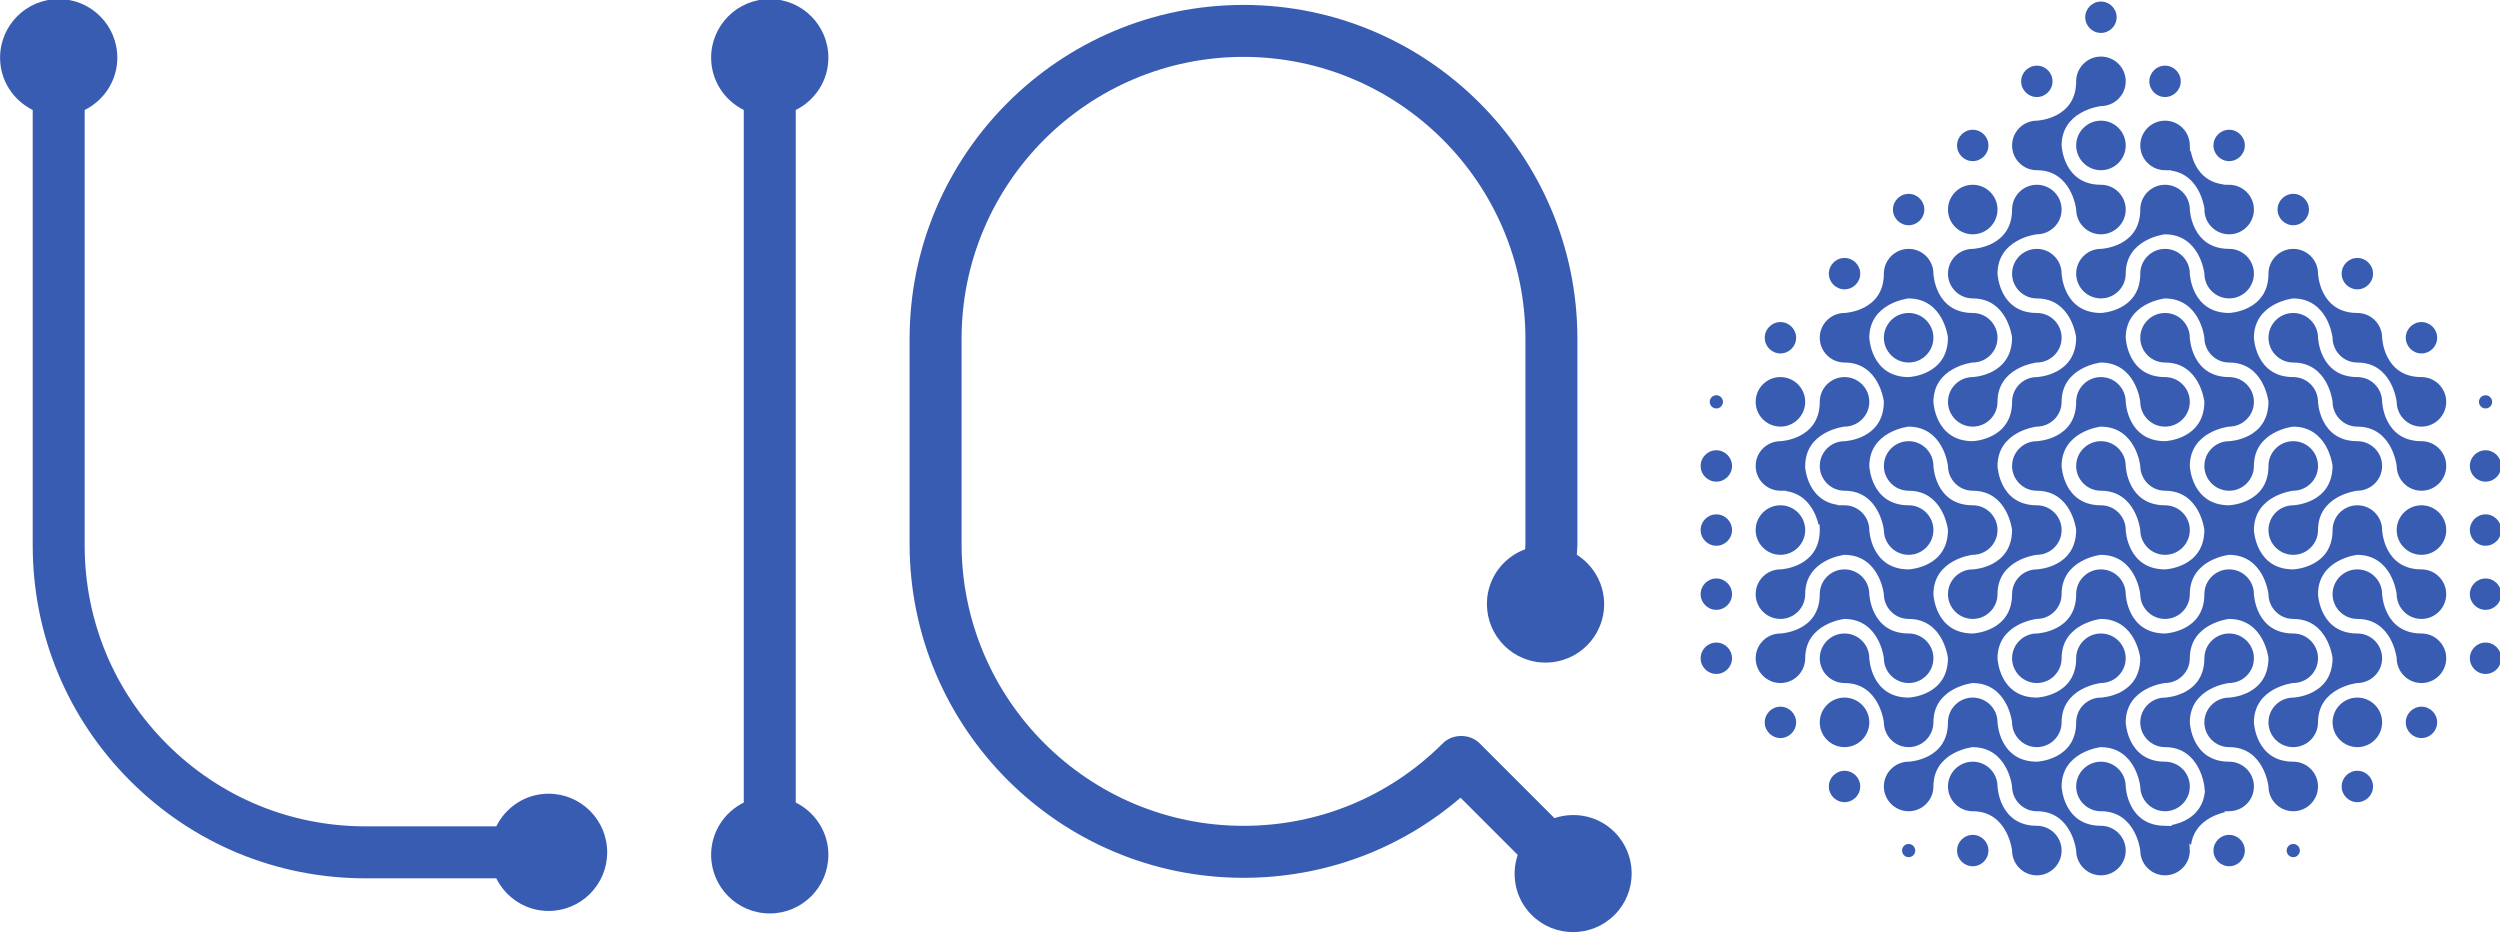 <svg xmlns="http://www.w3.org/2000/svg" xmlns:svg="http://www.w3.org/2000/svg" id="svg8" width="733.212" height="273.52" version="1.1" viewBox="0 0 193.996 72.369"><defs id="defs2"><clipPath id="clipPath18" clipPathUnits="userSpaceOnUse"><path id="path16" d="M 0,368.504 H 368.504 V 0 H 0 Z"/></clipPath></defs><g id="layer1" transform="translate(-7.324,-98.375)"><g id="g14" clip-path="url(#clipPath18)" transform="matrix(0.631,0,0,-0.631,-4.279,250.767)"><g id="g20" transform="translate(109.973,143.901)"><path id="path22" d="m -24.123,0 c -2.828,0 -5.251,-1.644 -6.432,-4.014 h -16.082 c -9.223,0 -17.896,3.592 -24.419,10.116 -6.523,6.523 -10.115,15.195 -10.115,24.419 v 53.561 c 2.37,1.181 4.014,3.604 4.014,6.431 0,3.982 -3.229,7.21 -7.21,7.21 -3.982,0 -7.209,-3.228 -7.209,-7.21 0,-2.827 1.643,-5.25 4.014,-6.431 V 30.521 c 0,-10.931 4.256,-21.208 11.987,-28.939 7.729,-7.731 18.009,-11.988 28.938,-11.988 h 16.082 c 1.182,-2.37 3.604,-4.013 6.432,-4.013 3.981,0 7.209,3.228 7.209,7.209 0,3.981 -3.228,7.21 -7.209,7.21" style="fill:#395cb3;fill-opacity:1;fill-rule:nonzero;stroke:none"/></g><g id="g24" transform="translate(101.223,167.537)"><path id="path26" d="m 4.617,-31.152 c 0,-3.981 3.229,-7.21 7.21,-7.21 3.981,0 7.21,3.229 7.21,7.21 0,2.827 -1.644,5.25 -4.013,6.431 V 60.445 c 2.369,1.181 4.013,3.604 4.013,6.431 0,3.982 -3.229,7.21 -7.21,7.21 -3.981,0 -7.21,-3.228 -7.21,-7.21 0,-2.827 1.645,-5.25 4.015,-6.431 v -85.165 c -2.37,-1.182 -4.015,-3.604 -4.015,-6.432" style="fill:#395cb3;fill-opacity:1;fill-rule:nonzero;stroke:none"/></g><g id="g28" transform="translate(216.936,139.188)"><path id="path30" d="m 0,0 c -1.999,2 -4.875,2.55 -7.386,1.709 l -9.205,9.206 c -1.198,1.198 -3.321,1.198 -4.519,0 -6.548,-6.548 -15.254,-10.154 -24.516,-10.154 -19.115,0 -34.669,15.552 -34.669,34.668 v 25.226 c 0,19.116 15.554,34.669 34.669,34.669 19.116,0 34.67,-15.553 34.67,-34.669 V 35.429 c 0,-0.219 -0.029,-0.436 -0.033,-0.655 -2.04,-0.762 -3.724,-2.413 -4.398,-4.66 -1.143,-3.814 1.023,-7.833 4.837,-8.976 3.814,-1.143 7.833,1.023 8.976,4.836 0.948,3.163 -0.401,6.443 -3.058,8.13 0.015,0.443 0.069,0.882 0.069,1.325 v 25.226 c 0,22.641 -18.422,41.061 -41.063,41.061 -22.641,0 -41.062,-18.42 -41.062,-41.061 V 35.429 c 0,-22.64 18.421,-41.06 41.062,-41.06 9.897,0 19.258,3.477 26.69,9.852 l 7.031,-7.031 c -0.841,-2.511 -0.29,-5.387 1.709,-7.386 2.815,-2.816 7.381,-2.816 10.196,0 C 2.815,-7.381 2.815,-2.815 0,0" style="fill:#395cb3;fill-opacity:1;fill-rule:nonzero;stroke:none"/></g><g id="g32" transform="translate(284.649,171.488)"><path id="path34" d="M 0,0 H -0.004 -0.01 c -4.619,0 -4.835,4.777 -4.836,4.826 0,1.69 -1.367,3.057 -3.048,3.057 -4.617,0 -4.834,4.778 -4.835,4.826 0,4.278 4.754,4.84 4.803,4.845 h 0.003 c 4.297,0 4.859,-4.754 4.864,-4.802 0.002,-1.712 1.369,-3.08 3.049,-3.08 4.268,0 4.829,-4.755 4.834,-4.803 C 4.826,0.218 0.049,0.002 0,0 m 31.523,0 c -4.619,0 -4.835,4.777 -4.836,4.826 0,1.69 -1.368,3.057 -3.048,3.057 -1.68,0 -3.046,-1.367 -3.046,-3.047 0,-4.618 -4.778,-4.834 -4.826,-4.836 -4.629,0 -4.845,4.777 -4.847,4.826 0,4.278 4.756,4.84 4.804,4.845 1.713,0.001 3.079,1.369 3.079,3.048 0,1.68 -1.366,3.047 -3.046,3.047 -1.681,0 -3.047,-1.367 -3.047,-3.047 0,-4.618 -4.778,-4.834 -4.826,-4.836 -4.629,0 -4.845,4.778 -4.847,4.826 0,4.278 4.755,4.84 4.804,4.845 1.713,0.002 3.079,1.368 3.079,3.048 0,1.68 -1.366,3.047 -3.047,3.047 -4.618,0 -4.834,4.778 -4.836,4.826 0,1.691 -1.366,3.058 -3.047,3.058 -1.68,0 -3.047,-1.367 -3.047,-3.048 0,-1.679 1.367,-3.047 3.047,-3.047 4.268,0 4.829,-4.755 4.834,-4.803 C 4.826,15.984 0.049,15.768 0,15.766 c -4.629,0 -4.845,4.777 -4.846,4.826 0,1.69 -1.367,3.057 -3.048,3.057 -1.679,0 -3.046,-1.367 -3.046,-3.047 0,-4.618 -4.778,-4.834 -4.826,-4.836 -1.69,0 -3.056,-1.367 -3.056,-3.047 0,-1.679 1.366,-3.047 3.046,-3.047 4.268,0 4.829,-4.755 4.835,-4.803 0.001,-4.651 -4.777,-4.867 -4.825,-4.869 -1.69,0 -3.056,-1.367 -3.056,-3.047 0,-4.618 -4.779,-4.834 -4.826,-4.836 -4.629,0 -4.845,4.777 -4.847,4.825 0,4.278 4.755,4.84 4.804,4.846 1.712,10e-4 3.079,1.368 3.079,3.048 0,1.68 -1.367,3.047 -3.047,3.047 -4.618,0 -4.834,4.778 -4.836,4.826 0,1.69 -1.366,3.057 -3.047,3.057 -1.681,0 -3.047,-1.367 -3.047,-3.047 0,-1.679 1.366,-3.047 3.047,-3.047 4.268,0 4.829,-4.755 4.835,-4.803 0.001,-4.651 -4.776,-4.867 -4.825,-4.869 -4.629,0 -4.845,4.777 -4.846,4.826 0,1.69 -1.367,3.057 -3.048,3.057 h -0.842 l 0.056,0.048 c -3.618,0.467 -4.023,4.21 -4.059,4.662 l -0.002,0.034 0.01,0.083 c 10e-4,4.277 4.756,4.839 4.805,4.844 1.713,0.002 3.08,1.368 3.08,3.048 0,1.68 -1.367,3.047 -3.048,3.047 -1.679,0 -3.047,-1.367 -3.047,-3.047 0,-4.618 -4.777,-4.834 -4.825,-4.836 -1.691,0 -3.057,-1.367 -3.057,-3.047 0,-1.671 1.36,-3.037 3.032,-3.045 l 0.731,-0.004 -0.043,-0.042 c 2.809,-0.371 3.747,-2.979 4.031,-4.169 l 0.114,0.113 0.02,-0.716 C -42.473,0.218 -47.25,0.002 -47.298,0 c -1.691,0 -3.057,-1.367 -3.057,-3.047 0,-1.68 1.366,-3.047 3.046,-3.047 1.681,0 3.047,1.367 3.047,3.047 0,4.267 4.755,4.829 4.804,4.835 h 0.003 c 4.297,0 4.858,-4.754 4.864,-4.803 0.002,-1.712 1.368,-3.079 3.049,-3.079 4.268,0 4.829,-4.755 4.835,-4.803 0.001,-4.651 -4.776,-4.867 -4.825,-4.869 -4.629,0 -4.845,4.777 -4.846,4.826 0,1.69 -1.367,3.057 -3.048,3.057 -1.679,0 -3.047,-1.367 -3.047,-3.047 0,-1.68 1.368,-3.047 3.047,-3.047 4.268,0 4.829,-4.755 4.835,-4.804 0.002,-1.712 1.368,-3.079 3.049,-3.079 1.681,0 3.047,1.367 3.047,3.047 0,4.267 4.755,4.829 4.804,4.834 h 0.002 c 4.297,0 4.859,-4.753 4.865,-4.802 0.002,-1.712 1.368,-3.079 3.048,-3.079 1.68,0 3.047,1.367 3.047,3.047 0,4.267 4.754,4.829 4.803,4.834 1.713,0.002 3.08,1.369 3.08,3.049 0,1.68 -1.367,3.047 -3.048,3.047 -1.679,0 -3.046,-1.367 -3.046,-3.047 0,-4.618 -4.778,-4.834 -4.826,-4.836 -4.629,0 -4.845,4.777 -4.846,4.826 0,4.277 4.755,4.839 4.803,4.845 1.713,10e-4 3.08,1.368 3.08,3.048 0,4.267 4.754,4.829 4.803,4.835 h 0.003 c 4.297,0 4.859,-4.754 4.864,-4.803 0.002,-1.712 1.369,-3.079 3.049,-3.079 1.681,0 3.047,1.367 3.047,3.047 0,4.267 4.755,4.829 4.804,4.835 h 0.002 c 4.298,0 4.859,-4.754 4.865,-4.803 0.002,-1.712 1.368,-3.079 3.049,-3.079 4.267,0 4.829,-4.755 4.834,-4.803 0.002,-4.651 -4.776,-4.867 -4.824,-4.869 -1.691,0 -3.057,-1.367 -3.057,-3.047 0,-1.68 1.366,-3.047 3.047,-3.047 1.68,0 3.046,1.367 3.046,3.047 0,4.267 4.755,4.829 4.803,4.834 1.713,0.002 3.081,1.369 3.081,3.049 0,1.68 -1.368,3.047 -3.048,3.047 -4.618,0 -4.834,4.777 -4.836,4.825 0,4.278 4.755,4.84 4.803,4.846 h 0.002 c 4.299,0 4.86,-4.754 4.866,-4.803 0.002,-1.712 1.369,-3.079 3.049,-3.079 1.68,0 3.046,1.367 3.046,3.047 0,1.68 -1.366,3.047 -3.046,3.047" style="fill:#395cb3;fill-opacity:1;fill-rule:nonzero;stroke:none"/></g><g id="g36" transform="translate(253.117,195.137)"><path id="path38" d="m 0,0 c -4.629,0 -4.845,4.777 -4.846,4.826 v 0.01 c 0,4.268 4.755,4.83 4.804,4.835 H -0.04 C 4.258,9.671 4.819,4.917 4.825,4.869 4.826,0.218 0.049,0.002 0,0 m 63.056,0 c -4.619,0 -4.835,4.777 -4.837,4.826 0,1.69 -1.367,3.057 -3.048,3.057 -4.617,0 -4.834,4.778 -4.836,4.826 0,1.69 -1.366,3.057 -3.046,3.057 -1.681,0 -3.047,-1.367 -3.047,-3.047 0,-4.618 -4.778,-4.834 -4.826,-4.836 -4.629,0 -4.845,4.778 -4.847,4.826 0,1.69 -1.366,3.057 -3.047,3.057 -1.68,0 -3.046,-1.367 -3.046,-3.047 0,-4.618 -4.778,-4.834 -4.827,-4.836 -4.628,0 -4.844,4.778 -4.846,4.826 0,1.69 -1.366,3.057 -3.047,3.057 -1.68,0 -3.046,-1.367 -3.046,-3.047 0,-1.679 1.366,-3.047 3.046,-3.047 4.268,0 4.829,-4.755 4.835,-4.803 C 20.592,0.218 15.814,0.002 15.767,0 14.076,0 12.71,-1.367 12.71,-3.047 c 0,-4.619 -4.778,-4.834 -4.826,-4.836 -4.629,0 -4.845,4.777 -4.847,4.825 0,4.278 4.755,4.84 4.804,4.846 1.712,10e-4 3.079,1.368 3.079,3.048 0,1.68 -1.367,3.047 -3.047,3.047 -4.618,0 -4.834,4.778 -4.836,4.826 0,1.69 -1.366,3.057 -3.047,3.057 -1.68,0 -3.047,-1.367 -3.047,-3.047 0,-4.618 -4.777,-4.834 -4.826,-4.836 -1.69,0 -3.057,-1.367 -3.057,-3.047 0,-1.68 1.367,-3.047 3.046,-3.047 4.268,0 4.83,-4.755 4.835,-4.804 0.002,-4.651 -4.775,-4.866 -4.824,-4.868 -1.69,0 -3.057,-1.367 -3.057,-3.047 0,-1.68 1.367,-3.047 3.046,-3.047 4.268,0 4.83,-4.755 4.835,-4.804 0.002,-1.712 1.369,-3.079 3.049,-3.079 1.681,0 3.047,1.367 3.047,3.047 0,1.68 -1.366,3.047 -3.047,3.047 -4.619,0 -4.835,4.777 -4.836,4.826 0,4.277 4.755,4.839 4.804,4.845 h 0.002 c 4.298,0 4.859,-4.755 4.865,-4.802 10e-4,-1.713 1.368,-3.08 3.048,-3.08 4.268,0 4.829,-4.755 4.835,-4.804 0.002,-4.651 -4.776,-4.866 -4.824,-4.868 -1.691,0 -3.058,-1.368 -3.058,-3.047 0,-1.68 1.367,-3.047 3.047,-3.047 1.68,0 3.047,1.367 3.047,3.047 0,4.267 4.755,4.829 4.804,4.834 1.713,0.002 3.079,1.369 3.079,3.049 0,1.68 -1.366,3.047 -3.047,3.047 -4.618,0 -4.835,4.777 -4.836,4.826 0,4.277 4.755,4.839 4.804,4.845 1.713,10e-4 3.079,1.368 3.079,3.048 0,4.267 4.755,4.829 4.803,4.835 h 0.003 c 4.297,0 4.859,-4.754 4.865,-4.803 0.002,-1.712 1.368,-3.079 3.048,-3.079 1.681,0 3.047,1.367 3.047,3.047 0,1.68 -1.366,3.047 -3.047,3.047 -4.619,0 -4.834,4.777 -4.835,4.826 0,4.278 4.754,4.84 4.803,4.845 h 0.002 c 4.298,0 4.86,-4.754 4.864,-4.802 0.002,-1.713 1.37,-3.08 3.049,-3.08 4.268,0 4.829,-4.755 4.835,-4.804 0.002,-4.651 -4.776,-4.866 -4.824,-4.868 -1.69,0 -3.058,-1.367 -3.058,-3.047 0,-1.68 1.368,-3.047 3.047,-3.047 1.681,0 3.047,1.367 3.047,3.047 0,4.267 4.756,4.829 4.804,4.835 h 0.003 c 4.298,0 4.859,-4.755 4.864,-4.802 0.002,-4.652 -4.775,-4.867 -4.824,-4.869 -1.691,0 -3.057,-1.367 -3.057,-3.047 0,-1.68 1.366,-3.047 3.047,-3.047 1.68,0 3.046,1.367 3.046,3.047 0,4.267 4.755,4.829 4.804,4.834 1.713,0.002 3.08,1.369 3.08,3.049 0,1.68 -1.367,3.047 -3.048,3.047 -4.617,0 -4.834,4.777 -4.836,4.825 0,1.691 -1.366,3.058 -3.046,3.058 -4.619,0 -4.835,4.777 -4.837,4.826 0,4.278 4.756,4.84 4.804,4.845 h 0.003 c 4.298,0 4.859,-4.754 4.864,-4.802 0.002,-1.713 1.368,-3.08 3.048,-3.08 4.268,0 4.829,-4.755 4.835,-4.804 0.002,-1.712 1.369,-3.079 3.05,-3.079 1.679,0 3.046,1.367 3.046,3.047 0,1.68 -1.367,3.047 -3.046,3.047" style="fill:#395cb3;fill-opacity:1;fill-rule:nonzero;stroke:none"/></g><g id="g40" transform="translate(316.173,198.044)"><path id="path42" d="M 0,0 C 1.063,0 1.93,0.866 1.93,1.93 1.93,2.994 1.063,3.859 0,3.859 -1.064,3.859 -1.93,2.994 -1.93,1.93 -1.93,0.866 -1.064,0 0,0" style="fill:#395cb3;fill-opacity:1;fill-rule:nonzero;stroke:none"/></g><g id="g44" transform="translate(308.288,146.721)"><path id="path46" d="m 0,0 c -1.063,0 -1.93,-0.866 -1.93,-1.929 0,-1.065 0.867,-1.93 1.93,-1.93 1.064,0 1.93,0.865 1.93,1.93 C 1.93,-0.866 1.064,0 0,0" style="fill:#395cb3;fill-opacity:1;fill-rule:nonzero;stroke:none"/></g><g id="g48" transform="translate(245.223,146.721)"><path id="path50" d="m 0,0 c -1.063,0 -1.93,-0.866 -1.93,-1.929 0,-1.065 0.867,-1.93 1.93,-1.93 1.064,0 1.93,0.865 1.93,1.93 C 1.93,-0.866 1.064,0 0,0" style="fill:#395cb3;fill-opacity:1;fill-rule:nonzero;stroke:none"/></g><g id="g52" transform="translate(276.755,237.459)"><path id="path54" d="M 0,0 C 1.064,0 1.93,0.866 1.93,1.93 1.93,2.994 1.064,3.859 0,3.859 -1.063,3.859 -1.93,2.994 -1.93,1.93 -1.93,0.866 -1.063,0 0,0" style="fill:#395cb3;fill-opacity:1;fill-rule:nonzero;stroke:none"/></g><g id="g56" transform="translate(268.873,229.576)"><path id="path58" d="M 0,0 C 1.064,0 1.93,0.866 1.93,1.93 1.93,2.994 1.064,3.859 0,3.859 -1.064,3.859 -1.93,2.994 -1.93,1.93 -1.93,0.866 -1.064,0 0,0" style="fill:#395cb3;fill-opacity:1;fill-rule:nonzero;stroke:none"/></g><g id="g60" transform="translate(284.639,229.576)"><path id="path62" d="M 0,0 C 1.064,0 1.93,0.866 1.93,1.93 1.93,2.994 1.064,3.859 0,3.859 -1.064,3.859 -1.93,2.994 -1.93,1.93 -1.93,0.866 -1.064,0 0,0" style="fill:#395cb3;fill-opacity:1;fill-rule:nonzero;stroke:none"/></g><g id="g64" transform="translate(260.99,221.693)"><path id="path66" d="M 0,0 C 1.064,0 1.93,0.866 1.93,1.93 1.93,2.994 1.064,3.859 0,3.859 -1.063,3.859 -1.93,2.994 -1.93,1.93 -1.93,0.866 -1.063,0 0,0" style="fill:#395cb3;fill-opacity:1;fill-rule:nonzero;stroke:none"/></g><g id="g68" transform="translate(268.873,220.576)"><path id="path70" d="m 0,0 c 4.269,0 4.829,-4.756 4.835,-4.804 0.001,-1.712 1.368,-3.079 3.048,-3.079 1.68,0 3.048,1.367 3.048,3.047 0,1.68 -1.368,3.047 -3.048,3.047 -4.617,0 -4.834,4.777 -4.836,4.826 0,4.277 4.755,4.839 4.804,4.845 1.712,0.001 3.08,1.368 3.08,3.048 0,1.68 -1.368,3.047 -3.048,3.047 -1.68,0 -3.047,-1.367 -3.047,-3.047 C 4.836,6.312 0.059,6.096 0.011,6.094 -1.68,6.094 -3.046,4.727 -3.046,3.047 -3.046,1.367 -1.68,0 0,0" style="fill:#395cb3;fill-opacity:1;fill-rule:nonzero;stroke:none"/></g><g id="g72" transform="translate(273.709,223.623)"><path id="path74" d="m 0,0 c 0,-1.68 1.367,-3.047 3.047,-3.047 1.681,0 3.048,1.367 3.048,3.047 0,1.68 -1.367,3.047 -3.048,3.047 C 1.367,3.047 0,1.68 0,0" style="fill:#395cb3;fill-opacity:1;fill-rule:nonzero;stroke:none"/></g><g id="g76" transform="translate(284.639,220.576)"><path id="path78" d="M 0,0 0.023,-0.002 V 0 C 0.081,0 0.138,-0.001 0.192,-0.002 H 0.776 L 0.73,-0.046 C 4.123,-0.507 4.775,-4.242 4.843,-4.693 L 4.849,-4.737 4.838,-4.83 c -0.002,-1.686 1.365,-3.053 3.045,-3.053 1.68,0 3.047,1.367 3.047,3.047 0,1.668 -1.358,3.034 -3.027,3.044 l -0.73,0.005 0.037,0.037 c -3,0.345 -3.83,2.91 -4.057,4.137 L 3.07,2.303 3.045,3.021 C 3.047,4.727 1.681,6.094 0,6.094 -1.681,6.094 -3.047,4.727 -3.047,3.047 -3.047,1.367 -1.681,0 0,0" style="fill:#395cb3;fill-opacity:1;fill-rule:nonzero;stroke:none"/></g><g id="g80" transform="translate(292.522,221.693)"><path id="path82" d="M 0,0 C 1.064,0 1.93,0.866 1.93,1.93 1.93,2.994 1.064,3.859 0,3.859 -1.063,3.859 -1.93,2.994 -1.93,1.93 -1.93,0.866 -1.063,0 0,0" style="fill:#395cb3;fill-opacity:1;fill-rule:nonzero;stroke:none"/></g><g id="g84" transform="translate(253.107,213.81)"><path id="path86" d="M 0,0 C 1.064,0 1.93,0.866 1.93,1.93 1.93,2.994 1.064,3.859 0,3.859 -1.064,3.859 -1.93,2.994 -1.93,1.93 -1.93,0.866 -1.064,0 0,0" style="fill:#395cb3;fill-opacity:1;fill-rule:nonzero;stroke:none"/></g><g id="g88" transform="translate(260.99,212.693)"><path id="path90" d="M 0,0 C 1.68,0 3.047,1.367 3.047,3.046 3.047,4.727 1.68,6.094 0,6.094 -1.68,6.094 -3.047,4.727 -3.047,3.046 -3.047,1.367 -1.68,0 0,0" style="fill:#395cb3;fill-opacity:1;fill-rule:nonzero;stroke:none"/></g><g id="g92" transform="translate(300.406,213.81)"><path id="path94" d="M 0,0 C 1.063,0 1.93,0.866 1.93,1.93 1.93,2.994 1.063,3.859 0,3.859 -1.064,3.859 -1.93,2.994 -1.93,1.93 -1.93,0.866 -1.064,0 0,0" style="fill:#395cb3;fill-opacity:1;fill-rule:nonzero;stroke:none"/></g><g id="g96" transform="translate(245.223,205.927)"><path id="path98" d="M 0,0 C 1.064,0 1.93,0.866 1.93,1.93 1.93,2.994 1.064,3.859 0,3.859 -1.063,3.859 -1.93,2.994 -1.93,1.93 -1.93,0.866 -1.063,0 0,0" style="fill:#395cb3;fill-opacity:1;fill-rule:nonzero;stroke:none"/></g><g id="g100" transform="translate(260.99,204.81)"><path id="path102" d="M 0,0 C 4.268,0 4.829,-4.756 4.835,-4.804 4.837,-9.455 0.059,-9.67 0.011,-9.672 c -1.691,0 -3.058,-1.368 -3.058,-3.048 0,-1.679 1.367,-3.046 3.047,-3.046 1.68,0 3.047,1.367 3.047,3.046 0,4.268 4.755,4.83 4.804,4.835 1.712,0.002 3.079,1.369 3.079,3.049 0,1.68 -1.367,3.047 -3.047,3.047 -4.618,0 -4.835,4.777 -4.836,4.826 0,4.277 4.755,4.839 4.804,4.845 1.712,0.001 3.079,1.368 3.079,3.048 0,1.68 -1.367,3.047 -3.047,3.047 -1.68,0 -3.046,-1.367 -3.046,-3.047 C 4.837,6.312 0.059,6.096 0.011,6.094 -1.68,6.094 -3.047,4.727 -3.047,3.047 -3.047,1.367 -1.68,0 0,0" style="fill:#395cb3;fill-opacity:1;fill-rule:nonzero;stroke:none"/></g><g id="g104" transform="translate(273.709,207.857)"><path id="path106" d="m 0,0 c 0,-1.68 1.367,-3.047 3.047,-3.047 1.681,0 3.048,1.367 3.048,3.047 0,4.268 4.755,4.83 4.803,4.835 H 10.9 c 4.298,0 4.86,-4.754 4.865,-4.802 0.002,-1.713 1.369,-3.08 3.048,-3.08 1.681,0 3.047,1.367 3.047,3.047 0,1.68 -1.366,3.047 -3.047,3.047 -4.618,0 -4.834,4.777 -4.835,4.826 0,1.69 -1.367,3.057 -3.047,3.057 C 9.25,10.93 7.884,9.563 7.884,7.883 7.884,3.265 3.106,3.049 3.058,3.047 1.367,3.047 0,1.68 0,0" style="fill:#395cb3;fill-opacity:1;fill-rule:nonzero;stroke:none"/></g><g id="g108" transform="translate(308.288,205.927)"><path id="path110" d="M 0,0 C 1.064,0 1.93,0.866 1.93,1.93 1.93,2.994 1.064,3.859 0,3.859 -1.063,3.859 -1.93,2.994 -1.93,1.93 -1.93,0.866 -1.063,0 0,0" style="fill:#395cb3;fill-opacity:1;fill-rule:nonzero;stroke:none"/></g><g id="g112" transform="translate(237.34,198.044)"><path id="path114" d="M 0,0 C 1.064,0 1.93,0.866 1.93,1.93 1.93,2.994 1.064,3.859 0,3.859 -1.064,3.859 -1.93,2.994 -1.93,1.93 -1.93,0.866 -1.064,0 0,0" style="fill:#395cb3;fill-opacity:1;fill-rule:nonzero;stroke:none"/></g><g id="g116" transform="translate(237.34,189.044)"><path id="path118" d="M 0,0 C 1.681,0 3.047,1.367 3.047,3.046 3.047,4.727 1.681,6.094 0,6.094 -1.681,6.094 -3.047,4.727 -3.047,3.046 -3.047,1.367 -1.681,0 0,0" style="fill:#395cb3;fill-opacity:1;fill-rule:nonzero;stroke:none"/></g><g id="g120" transform="translate(253.107,203.021)"><path id="path122" d="m 0,0 c -1.681,0 -3.047,-1.367 -3.047,-3.047 0,-1.68 1.366,-3.047 3.047,-3.047 1.681,0 3.047,1.367 3.047,3.047 C 3.047,-1.367 1.681,0 0,0" style="fill:#395cb3;fill-opacity:1;fill-rule:nonzero;stroke:none"/></g><g id="g124" transform="translate(316.173,187.254)"><path id="path126" d="m 0,0 c -4.619,0 -4.835,4.777 -4.837,4.826 0,1.69 -1.367,3.057 -3.048,3.057 -4.617,0 -4.834,4.778 -4.836,4.826 0,1.69 -1.366,3.058 -3.046,3.058 -1.68,0 -3.046,-1.368 -3.046,-3.048 0,-1.679 1.366,-3.047 3.046,-3.047 4.268,0 4.829,-4.755 4.834,-4.803 0.002,-1.713 1.369,-3.079 3.048,-3.079 4.269,0 4.829,-4.756 4.835,-4.804 0.002,-1.713 1.369,-3.08 3.05,-3.08 1.68,0 3.046,1.367 3.046,3.047 C 3.046,-1.367 1.68,0 0,0" style="fill:#395cb3;fill-opacity:1;fill-rule:nonzero;stroke:none"/></g><g id="g128" transform="translate(240.387,176.324)"><path id="path130" d="M 0,0 C 0,1.68 -1.366,3.047 -3.047,3.047 -4.728,3.047 -6.094,1.68 -6.094,0 c 0,-1.68 1.366,-3.047 3.047,-3.047 C -1.366,-3.047 0,-1.68 0,0" style="fill:#395cb3;fill-opacity:1;fill-rule:nonzero;stroke:none"/></g><g id="g132" transform="translate(316.173,179.371)"><path id="path134" d="m 0,0 c -1.681,0 -3.048,-1.367 -3.048,-3.047 0,-1.68 1.367,-3.047 3.048,-3.047 1.68,0 3.046,1.367 3.046,3.047 C 3.046,-1.367 1.68,0 0,0" style="fill:#395cb3;fill-opacity:1;fill-rule:nonzero;stroke:none"/></g><g id="g136" transform="translate(284.639,179.371)"><path id="path138" d="m 0,0 c -4.619,0 -4.835,4.777 -4.836,4.826 0,1.69 -1.367,3.057 -3.048,3.057 -1.679,0 -3.047,-1.367 -3.047,-3.047 0,-1.68 1.368,-3.047 3.047,-3.047 4.268,0 4.829,-4.755 4.835,-4.804 0.002,-1.712 1.368,-3.079 3.049,-3.079 1.681,0 3.047,1.367 3.047,3.047 C 3.047,-1.367 1.681,0 0,0" style="fill:#395cb3;fill-opacity:1;fill-rule:nonzero;stroke:none"/></g><g id="g140" transform="translate(316.173,163.605)"><path id="path142" d="m 0,0 c -4.619,0 -4.835,4.777 -4.837,4.826 0,1.69 -1.367,3.057 -3.048,3.057 -1.679,0 -3.046,-1.367 -3.046,-3.047 0,-1.68 1.367,-3.046 3.046,-3.046 4.269,0 4.829,-4.756 4.835,-4.804 0.002,-1.713 1.369,-3.08 3.05,-3.08 1.68,0 3.046,1.367 3.046,3.048 C 3.046,-1.367 1.68,0 0,0" style="fill:#395cb3;fill-opacity:1;fill-rule:nonzero;stroke:none"/></g><g id="g144" transform="translate(237.34,154.605)"><path id="path146" d="m 0,0 c -1.064,0 -1.93,-0.866 -1.93,-1.93 0,-1.064 0.866,-1.929 1.93,-1.929 1.064,0 1.93,0.865 1.93,1.929 C 1.93,-0.866 1.064,0 0,0" style="fill:#395cb3;fill-opacity:1;fill-rule:nonzero;stroke:none"/></g><g id="g148" transform="translate(229.458,186.137)"><path id="path150" d="m 0,0 c -1.064,0 -1.93,-0.865 -1.93,-1.93 0,-1.064 0.866,-1.929 1.93,-1.929 1.063,0 1.93,0.865 1.93,1.929 C 1.93,-0.865 1.063,0 0,0" style="fill:#395cb3;fill-opacity:1;fill-rule:nonzero;stroke:none"/></g><g id="g152" transform="translate(229.458,178.254)"><path id="path154" d="m 0,0 c -1.064,0 -1.93,-0.866 -1.93,-1.93 0,-1.064 0.866,-1.93 1.93,-1.93 1.063,0 1.93,0.866 1.93,1.93 C 1.93,-0.866 1.063,0 0,0" style="fill:#395cb3;fill-opacity:1;fill-rule:nonzero;stroke:none"/></g><g id="g156" transform="translate(229.458,170.371)"><path id="path158" d="m 0,0 c -1.064,0 -1.93,-0.866 -1.93,-1.93 0,-1.064 0.866,-1.929 1.93,-1.929 1.063,0 1.93,0.865 1.93,1.929 C 1.93,-0.866 1.063,0 0,0" style="fill:#395cb3;fill-opacity:1;fill-rule:nonzero;stroke:none"/></g><g id="g160" transform="translate(324.054,182.278)"><path id="path162" d="M 0,0 C 1.064,0 1.93,0.866 1.93,1.93 1.93,2.994 1.064,3.859 0,3.859 -1.063,3.859 -1.93,2.994 -1.93,1.93 -1.93,0.866 -1.063,0 0,0" style="fill:#395cb3;fill-opacity:1;fill-rule:nonzero;stroke:none"/></g><g id="g164" transform="translate(324.054,191.278)"><path id="path166" d="M 0,0 C 0.448,0 0.812,0.364 0.812,0.812 0.812,1.26 0.448,1.625 0,1.625 -0.447,1.625 -0.812,1.26 -0.812,0.812 -0.812,0.364 -0.447,0 0,0" style="fill:#395cb3;fill-opacity:1;fill-rule:nonzero;stroke:none"/></g><g id="g168" transform="translate(229.458,191.278)"><path id="path170" d="M 0,0 C 0.447,0 0.812,0.364 0.812,0.812 0.812,1.26 0.447,1.625 0,1.625 -0.448,1.625 -0.812,1.26 -0.812,0.812 -0.812,0.364 -0.448,0 0,0" style="fill:#395cb3;fill-opacity:1;fill-rule:nonzero;stroke:none"/></g><g id="g172" transform="translate(324.054,178.254)"><path id="path174" d="m 0,0 c -1.063,0 -1.93,-0.866 -1.93,-1.93 0,-1.064 0.867,-1.93 1.93,-1.93 1.064,0 1.93,0.866 1.93,1.93 C 1.93,-0.866 1.064,0 0,0" style="fill:#395cb3;fill-opacity:1;fill-rule:nonzero;stroke:none"/></g><g id="g176" transform="translate(324.054,170.371)"><path id="path178" d="m 0,0 c -1.063,0 -1.93,-0.866 -1.93,-1.93 0,-1.064 0.867,-1.929 1.93,-1.929 1.064,0 1.93,0.865 1.93,1.929 C 1.93,-0.866 1.064,0 0,0" style="fill:#395cb3;fill-opacity:1;fill-rule:nonzero;stroke:none"/></g><g id="g180" transform="translate(324.054,162.488)"><path id="path182" d="m 0,0 c -1.063,0 -1.93,-0.866 -1.93,-1.93 0,-1.064 0.867,-1.93 1.93,-1.93 1.064,0 1.93,0.866 1.93,1.93 C 1.93,-0.866 1.064,0 0,0" style="fill:#395cb3;fill-opacity:1;fill-rule:nonzero;stroke:none"/></g><g id="g184" transform="translate(229.458,162.488)"><path id="path186" d="m 0,0 c -1.064,0 -1.93,-0.866 -1.93,-1.93 0,-1.064 0.866,-1.93 1.93,-1.93 1.063,0 1.93,0.866 1.93,1.93 C 1.93,-0.866 1.063,0 0,0" style="fill:#395cb3;fill-opacity:1;fill-rule:nonzero;stroke:none"/></g><g id="g188" transform="translate(253.107,137.721)"><path id="path190" d="m 0,0 c -0.448,0 -0.812,-0.364 -0.812,-0.812 0,-0.448 0.364,-0.813 0.812,-0.813 0.448,0 0.812,0.365 0.812,0.813 C 0.812,-0.364 0.448,0 0,0" style="fill:#395cb3;fill-opacity:1;fill-rule:nonzero;stroke:none"/></g><g id="g192" transform="translate(300.406,137.721)"><path id="path194" d="m 0,0 c -0.448,0 -0.812,-0.364 -0.812,-0.812 0,-0.448 0.364,-0.813 0.812,-0.813 0.447,0 0.812,0.365 0.812,0.813 C 0.812,-0.364 0.447,0 0,0" style="fill:#395cb3;fill-opacity:1;fill-rule:nonzero;stroke:none"/></g><g id="g196" transform="translate(245.223,155.722)"><path id="path198" d="m 0,0 c -1.68,0 -3.047,-1.367 -3.047,-3.047 0,-1.68 1.367,-3.047 3.047,-3.047 1.681,0 3.048,1.367 3.048,3.047 C 3.048,-1.367 1.681,0 0,0" style="fill:#395cb3;fill-opacity:1;fill-rule:nonzero;stroke:none"/></g><g id="g200" transform="translate(308.288,155.722)"><path id="path202" d="m 0,0 c -1.68,0 -3.046,-1.367 -3.046,-3.047 0,-1.68 1.366,-3.047 3.046,-3.047 1.681,0 3.048,1.367 3.048,3.047 C 3.048,-1.367 1.681,0 0,0" style="fill:#395cb3;fill-opacity:1;fill-rule:nonzero;stroke:none"/></g><g id="g204" transform="translate(316.173,154.605)"><path id="path206" d="m 0,0 c -1.064,0 -1.93,-0.866 -1.93,-1.93 0,-1.064 0.866,-1.929 1.93,-1.929 1.062,0 1.929,0.865 1.929,1.929 C 1.929,-0.866 1.062,0 0,0" style="fill:#395cb3;fill-opacity:1;fill-rule:nonzero;stroke:none"/></g><g id="g208" transform="translate(292.522,147.839)"><path id="path210" d="m 0,0 c -4.618,0 -4.834,4.777 -4.836,4.826 0,4.278 4.755,4.84 4.804,4.845 1.713,0.001 3.079,1.369 3.079,3.049 0,1.679 -1.366,3.046 -3.047,3.046 -1.68,0 -3.047,-1.367 -3.047,-3.046 0,-4.619 -4.777,-4.835 -4.826,-4.837 -1.69,0 -3.057,-1.367 -3.057,-3.047 0,-1.68 1.367,-3.046 3.047,-3.046 4.268,0 4.829,-4.756 4.834,-4.804 0.002,-0.212 0.022,-0.399 0.06,-0.604 L -2.98,-3.664 -2.984,-3.709 C -3.32,-6.738 -5.899,-7.573 -7.125,-7.8 l 0.114,-0.114 -0.853,0.028 c -4.638,0.003 -4.854,4.781 -4.855,4.829 0,1.69 -1.367,3.057 -3.048,3.057 -1.679,0 -3.046,-1.367 -3.046,-3.046 0,-1.681 1.367,-3.048 3.046,-3.048 4.268,0 4.829,-4.755 4.835,-4.803 0.002,-1.713 1.369,-3.08 3.049,-3.08 1.681,0 3.047,1.367 3.047,3.047 -0.007,0.047 -0.011,0.076 -0.012,0.104 l -0.031,0.778 0.192,-0.191 c 0.371,2.809 2.979,3.747 4.169,4.032 l -0.092,0.093 0.697,0.03 c 1.659,0.047 2.96,1.382 2.96,3.038 C 3.047,-1.367 1.681,0 0,0" style="fill:#395cb3;fill-opacity:1;fill-rule:nonzero;stroke:none"/></g><g id="g212" transform="translate(300.406,147.839)"><path id="path214" d="m 0,0 c -4.619,0 -4.835,4.777 -4.837,4.826 0,4.278 4.756,4.84 4.804,4.845 1.713,0.001 3.079,1.369 3.079,3.049 0,1.679 -1.366,3.046 -3.046,3.046 -4.619,0 -4.835,4.777 -4.837,4.826 0,1.69 -1.366,3.057 -3.047,3.057 -1.679,0 -3.047,-1.367 -3.047,-3.046 0,-4.619 -4.777,-4.835 -4.826,-4.837 -4.629,0 -4.845,4.777 -4.846,4.826 0,1.69 -1.367,3.057 -3.047,3.057 -1.68,0 -3.047,-1.367 -3.047,-3.046 0,-4.619 -4.778,-4.835 -4.825,-4.837 -1.691,0 -3.057,-1.367 -3.057,-3.046 0,-1.68 1.366,-3.048 3.046,-3.048 1.68,0 3.047,1.368 3.047,3.048 0,4.267 4.755,4.829 4.803,4.834 h 0.003 c 4.297,0 4.859,-4.754 4.865,-4.802 0.002,-4.651 -4.776,-4.867 -4.825,-4.869 -1.69,0 -3.057,-1.367 -3.057,-3.047 0,-4.618 -4.778,-4.834 -4.825,-4.836 -4.629,0 -4.846,4.777 -4.847,4.826 0,1.69 -1.367,3.057 -3.047,3.057 -1.68,0 -3.047,-1.367 -3.047,-3.047 0,-4.618 -4.777,-4.834 -4.826,-4.836 -1.691,0 -3.057,-1.367 -3.057,-3.046 0,-1.681 1.366,-3.048 3.047,-3.048 1.681,0 3.047,1.367 3.047,3.048 0,4.267 4.755,4.829 4.804,4.834 h 0.002 c 4.298,0 4.859,-4.754 4.865,-4.802 0.002,-1.713 1.368,-3.08 3.048,-3.08 4.268,0 4.829,-4.755 4.835,-4.803 0.001,-1.713 1.368,-3.08 3.048,-3.08 1.68,0 3.047,1.367 3.047,3.047 0,1.68 -1.367,3.047 -3.047,3.047 -4.618,0 -4.834,4.778 -4.836,4.826 0,4.278 4.755,4.84 4.803,4.845 h 0.003 c 4.297,0 4.859,-4.754 4.865,-4.802 0.002,-1.713 1.368,-3.08 3.048,-3.08 1.681,0 3.047,1.367 3.047,3.048 0,1.679 -1.366,3.046 -3.047,3.046 -4.619,0 -4.835,4.777 -4.836,4.826 0,4.278 4.755,4.84 4.804,4.845 1.713,0.001 3.079,1.369 3.079,3.049 0,4.267 4.755,4.829 4.804,4.834 h 0.002 c 4.298,0 4.859,-4.754 4.865,-4.802 0.002,-4.651 -4.776,-4.867 -4.824,-4.869 -1.69,0 -3.058,-1.367 -3.058,-3.047 0,-1.68 1.368,-3.046 3.047,-3.046 4.268,0 4.829,-4.756 4.835,-4.804 0.002,-1.713 1.368,-3.08 3.049,-3.08 1.68,0 3.046,1.367 3.046,3.048 C 3.046,-1.367 1.68,0 0,0" style="fill:#395cb3;fill-opacity:1;fill-rule:nonzero;stroke:none"/></g><g id="g216" transform="translate(260.99,138.839)"><path id="path218" d="m 0,0 c -1.063,0 -1.93,-0.866 -1.93,-1.93 0,-1.064 0.867,-1.929 1.93,-1.929 1.064,0 1.93,0.865 1.93,1.929 C 1.93,-0.866 1.064,0 0,0" style="fill:#395cb3;fill-opacity:1;fill-rule:nonzero;stroke:none"/></g><g id="g220" transform="translate(268.873,139.956)"><path id="path222" d="m 0,0 c -4.618,0 -4.835,4.777 -4.836,4.826 0,1.69 -1.367,3.057 -3.047,3.057 -1.68,0 -3.047,-1.367 -3.047,-3.047 0,-1.68 1.367,-3.047 3.047,-3.047 4.268,0 4.829,-4.755 4.835,-4.804 0.002,-1.712 1.368,-3.079 3.048,-3.079 1.681,0 3.047,1.367 3.047,3.047 C 3.047,-1.367 1.681,0 0,0" style="fill:#395cb3;fill-opacity:1;fill-rule:nonzero;stroke:none"/></g><g id="g224" transform="translate(292.522,138.839)"><path id="path226" d="m 0,0 c -1.063,0 -1.93,-0.866 -1.93,-1.93 0,-1.064 0.867,-1.929 1.93,-1.929 1.064,0 1.93,0.865 1.93,1.929 C 1.93,-0.866 1.064,0 0,0" style="fill:#395cb3;fill-opacity:1;fill-rule:nonzero;stroke:none"/></g><g id="g228" transform="translate(245.194,165.393)"><path id="path230" d="m 0,0 c 4.297,0 4.858,-4.754 4.864,-4.802 l 0.002,-0.032 c 0,-1.681 1.366,-3.048 3.047,-3.048 1.681,0 3.047,1.367 3.047,3.048 0,1.679 -1.366,3.046 -3.047,3.046 -4.619,0 -4.835,4.777 -4.836,4.826 0,1.69 -1.367,3.057 -3.048,3.057 -1.679,0 -3.047,-1.367 -3.047,-3.047 0,-4.618 -4.777,-4.834 -4.825,-4.836 -1.691,0 -3.057,-1.367 -3.057,-3.046 0,-1.681 1.366,-3.048 3.046,-3.048 1.681,0 3.047,1.367 3.047,3.048 0,4.267 4.755,4.829 4.804,4.834 z" style="fill:#395cb3;fill-opacity:1;fill-rule:nonzero;stroke:none"/></g></g></g></svg>